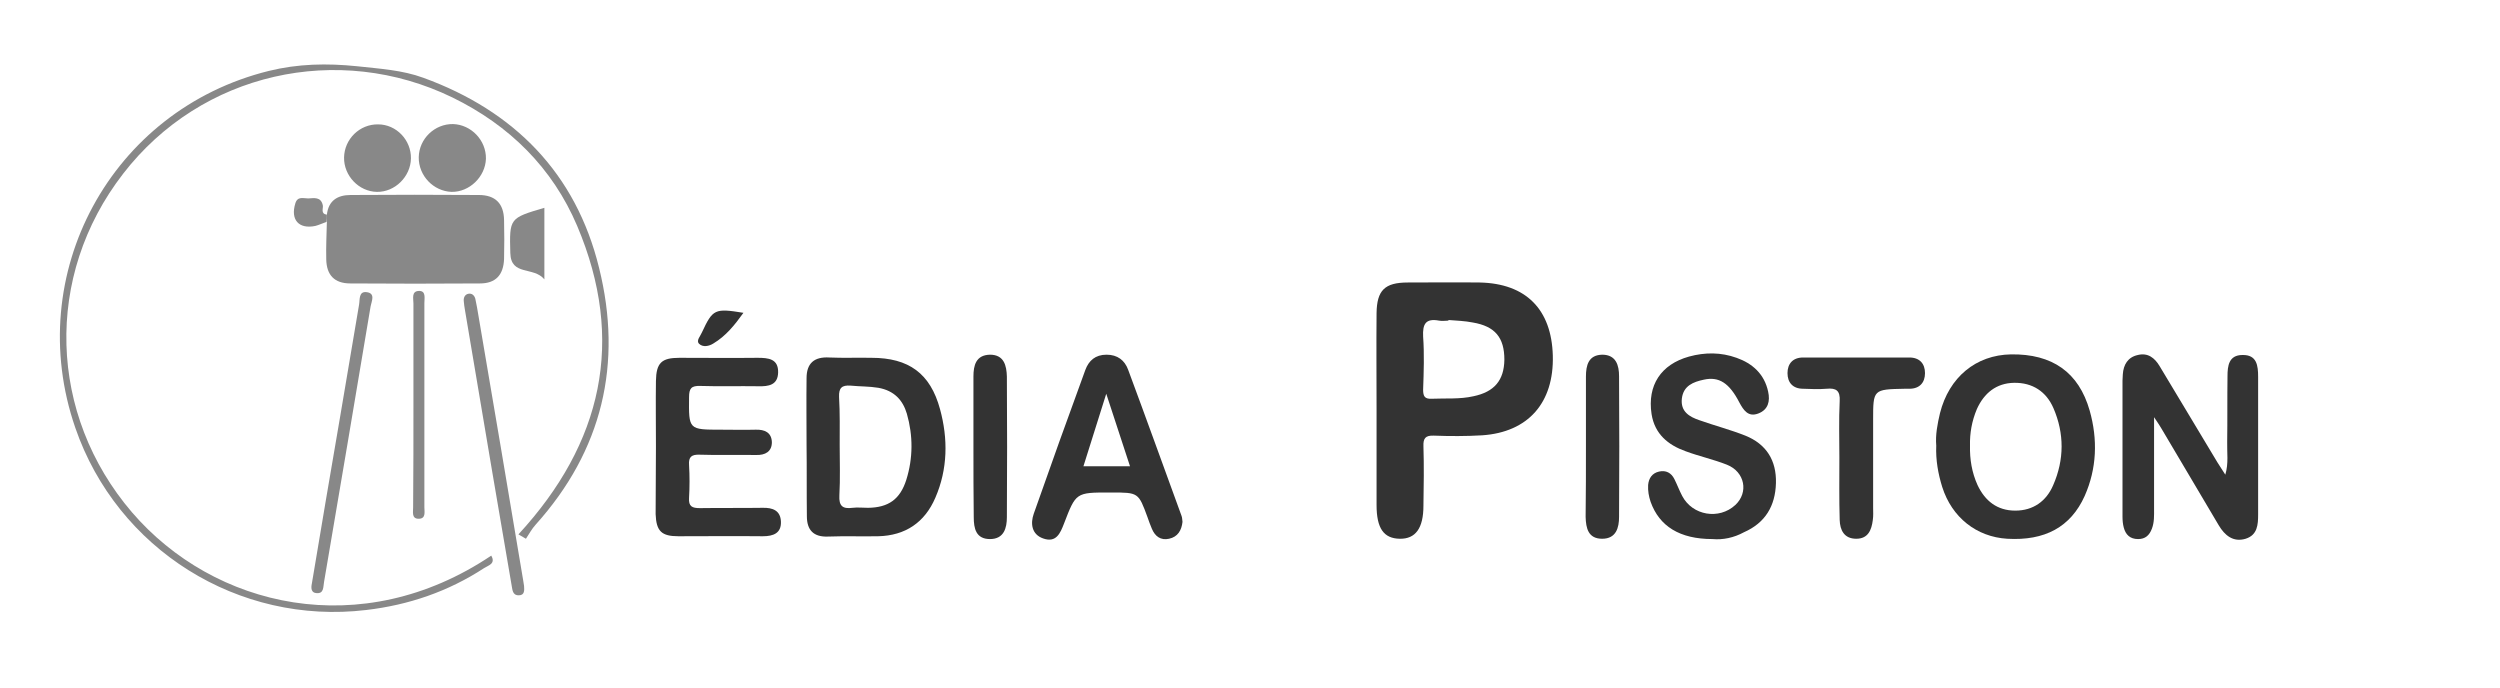 <?xml version="1.0" encoding="utf-8"?>
<!-- Generator: Adobe Illustrator 21.0.0, SVG Export Plug-In . SVG Version: 6.00 Build 0)  -->
<svg version="1.1" id="Calque_1" xmlns="http://www.w3.org/2000/svg" xmlns:xlink="http://www.w3.org/1999/xlink" x="0px" y="0px"
	 viewBox="0 0 800 220" style="enable-background:new 0 0 800 220;" xml:space="preserve">
<style type="text/css">
	.st0{fill:#333;}
	.st1{fill:#888;}
</style>
<g>
	<path class="st0" d="M440.5,131.2c0-10.3-0.1-20.6,0-31c0.1-7.3,2.6-9.8,10-9.8c7.7,0,15.3-0.1,23,0c14.8,0.3,23,8.6,23.4,23.4
		c0.4,15.1-7.9,24.5-22.6,25.5c-5.1,0.3-10.3,0.3-15.5,0.1c-2.7-0.1-3.4,0.9-3.3,3.4c0.2,6.3,0.1,12.6,0,19c0,7.2-2.5,10.7-7.6,10.6
		c-5.1-0.1-7.4-3.3-7.4-10.8C440.5,151.5,440.5,141.4,440.5,131.2z M463.5,102.4c0,0.1,0,0.1,0,0.2c-1,0-2,0.2-3,0
		c-4.3-0.8-5.3,1.1-5.1,5.1c0.4,5.6,0.2,11.3,0,17c0,2.1,0.5,3,2.7,2.9c4.5-0.2,9,0.2,13.4-0.8c6.7-1.4,9.8-5.1,9.9-11.7
		c0-7.1-3-10.7-10.1-11.9C468.8,102.7,466.1,102.6,463.5,102.4z"/>
	<path class="st0" d="M689.3,133.5c0,10.8,0,20,0,29.3c0,2.2,0.1,4.3-0.7,6.4c-0.8,2.1-2.1,3.3-4.4,3.3c-2.6,0-4-1.4-4.6-3.7
		c-0.3-1.1-0.4-2.3-0.4-3.5c0-14.5,0-29,0-43.5c0-0.7,0.1-1.3,0.1-2c0.2-3.1,1.6-5.5,4.8-6.2c3.2-0.8,5.4,0.9,7,3.6
		c6.2,10.3,12.3,20.5,18.5,30.8c0.7,1.1,1.4,2.2,2.5,3.9c1.1-3.7,0.5-7.1,0.6-10.5c0.1-7,0-14,0.1-21c0-3.3,0.4-6.8,4.8-6.8
		c4.6-0.1,5,3.4,5,7c0,14.7,0,29.3,0,44c0,3.3-0.2,6.6-4,7.8c-4,1.2-6.7-1.1-8.6-4.3c-6.1-10.3-12.2-20.6-18.3-30.9
		C691.2,136.3,690.7,135.6,689.3,133.5z"/>
	<path class="st0" d="M258.1,142.5c0-7.2-0.1-14.3,0-21.5c0-4.7,2.4-6.9,7.3-6.6c4.5,0.2,9,0,13.5,0.1c11.9,0,18.8,5,21.9,16.4
		c2.6,9.5,2.5,19.2-1.5,28.4c-3.4,7.9-9.6,12.1-18.3,12.3c-5.3,0.1-10.7-0.1-16,0.1c-4.7,0.2-6.8-2.1-6.8-6.5
		C258.1,157.5,258.2,150,258.1,142.5C258.1,142.5,258.1,142.5,258.1,142.5z M268.7,142.5c0,5.3,0.2,10.7-0.1,16
		c-0.2,3.5,1.1,4.4,4.2,4c1.6-0.2,3.3,0,5,0c6.5-0.1,10.2-2.7,12.2-8.9c2.2-7,2.2-14.2,0.2-21.2c-1.3-4.4-4.1-7.4-9.1-8.3
		c-3-0.5-5.9-0.4-8.9-0.7c-2.8-0.2-3.8,0.7-3.7,3.6C268.8,132.2,268.7,137.4,268.7,142.5z"/>
	<path class="st0" d="M619.6,142.6c-0.3-3.5,0.4-7,1.2-10.4c2.9-11.5,11.5-18.6,22.7-18.8c13.2-0.2,21.7,5.7,25.2,18
		c2.6,9.2,2.3,18.5-1.6,27.3c-4.5,10-12.8,14.4-24.8,13.7c-9.8-0.6-17.7-6.8-20.8-16.6C620.2,151.6,619.4,147.2,619.6,142.6z
		 M630.4,142.6c-0.1,4.4,0.6,8.6,2.4,12.6c2.4,5.1,6.3,8.2,12.1,8.2c5.7,0,9.9-3,12.1-8.1c3.6-8.2,3.6-16.6,0.1-24.7
		c-2.3-5.3-6.7-8.2-12.6-8.1c-5.7,0.1-9.6,3.3-11.9,8.4C631,134.7,630.3,138.6,630.4,142.6z"/>
	<path class="st1" d="M165.9,171c26.9-29.2,34.3-62.1,18.8-98.7c-7.9-18.6-21.7-32.2-39.9-41.1c-36.6-17.8-80.4-8-105.4,24.4
		C14,88.4,15.5,132.7,42.2,163.9c26.2,30.5,73.4,41.8,115,13.9c1.5,2.6-0.9,3.1-2.3,4c-11.5,7.5-24.1,11.8-37.7,13.4
		c-40.9,4.9-79.7-19.4-93.1-58.3C7.1,87.7,35.5,35.2,86,22.7c9.3-2.3,18.6-2.5,28.3-1.5c7.2,0.8,14.4,1.2,21.2,3.7
		c29.1,10.6,48.8,30.6,56.2,60.8c7.6,30.6,1.1,58.4-20.3,82.2c-1.2,1.3-2.1,3-3.1,4.5C167.5,171.9,166.7,171.5,165.9,171z"/>
	<path class="st0" d="M548,172.5c-10.5,0-17-4.1-19.8-11.9c-0.6-1.8-0.9-3.5-0.8-5.4c0.2-2.2,1.3-3.8,3.5-4.3
		c2.2-0.5,3.9,0.4,4.9,2.4c0.9,1.8,1.6,3.7,2.5,5.4c3.3,6.3,11.8,7.7,17,2.9c4.3-4,3.1-10.6-2.7-12.9c-4.3-1.7-8.9-2.7-13.2-4.3
		c-5.6-2-9.9-5.5-10.9-11.9c-1.4-9.2,3-15.9,12-18.4c5.1-1.4,10.2-1.4,15.2,0.4c5.1,1.8,8.9,5.2,10.1,10.8c0.7,3.1,0,5.8-3.1,7
		c-3.3,1.3-4.8-1.1-6.1-3.5c-3.2-6.2-6.5-8.4-11.4-7.3c-3.3,0.7-6.5,1.9-7,6c-0.5,4.2,2.4,5.9,5.7,7c4.8,1.7,9.8,3,14.6,4.9
		c6.7,2.7,10,7.9,9.8,15.2c-0.2,7.3-3.4,12.7-10.2,15.7C554.8,172.1,551.3,172.8,548,172.5z"/>
	<path class="st0" d="M209.9,142.9c0-7-0.1-14,0-21c0.1-5.8,1.8-7.4,7.5-7.4c8.3,0,16.7,0.1,25,0c3.5,0,6.7,0.3,6.6,4.7
		c-0.1,4-3,4.5-6.4,4.4c-6.2-0.1-12.3,0.1-18.5-0.1c-2.9-0.1-3.6,0.8-3.6,3.6c-0.1,10.4-0.2,10.4,10.3,10.4c3.7,0,7.3,0.1,11,0
		c2.9-0.1,5.1,0.9,5.2,4c0,3-2.1,4.2-5.1,4.1c-6-0.1-12,0.1-18-0.1c-2.6-0.1-3.6,0.7-3.4,3.3c0.2,3.5,0.2,7,0,10.5
		c-0.2,2.8,1,3.3,3.5,3.3c6.7-0.1,13.3,0,20-0.1c3.3-0.1,5.8,0.9,5.9,4.5c0.1,3.6-2.4,4.6-5.8,4.6c-9-0.1-18,0-27,0
		c-5.4,0-7.1-1.6-7.3-7.1C209.8,157.2,209.9,150,209.9,142.9z"/>
	<path class="st0" d="M378.4,167c-0.3,2.7-1.5,4.8-4.3,5.4c-2.7,0.6-4.5-0.8-5.5-3.2c-0.5-1.2-1-2.5-1.4-3.7
		c-2.9-7.9-2.9-7.9-11.6-7.9c-0.2,0-0.3,0-0.5,0c-10.8,0-10.8,0-14.6,9.9c-1.2,3.1-2.5,6.3-6.7,4.8c-3.7-1.3-4.1-4.8-3-7.9
		c5.4-15.4,10.9-30.7,16.5-46c1.1-3,3.2-4.9,6.8-4.9c3.5,0,5.8,1.8,6.9,4.8c5.8,15.6,11.4,31.2,17.1,46.8
		C378.3,165.6,378.3,166.3,378.4,167z M346.7,149.2c5.1,0,9.8,0,14.9,0c-2.5-7.7-4.9-15-7.6-23.2C351.3,134.5,349,141.8,346.7,149.2
		z"/>
	<path class="st0" d="M588.6,146.4c0-6-0.2-12,0.1-18c0.2-3.4-1.1-4.3-4.2-4c-2.5,0.2-5,0.1-7.5,0c-3.3,0-5-2-5-5c0-3,1.7-5,5-5
		c11.3,0,22.7,0,34,0c3.3,0,5,2,5,5c0,3-1.7,5-5,5c-0.5,0-1,0-1.5,0c-10.1,0.2-10.1,0.2-10.1,10c0,9.3,0,18.7,0,28
		c0,1.3,0.1,2.7-0.1,4c-0.4,3.2-1.5,6-5.3,6c-3.9,0-5.2-2.8-5.3-6C588.5,159.8,588.6,153.1,588.6,146.4
		C588.6,146.4,588.6,146.4,588.6,146.4z"/>
	<path class="st0" d="M311.5,143c0-7.5,0-15,0-22.5c0-3.6,0.8-6.9,5.3-7c4.5,0,5.3,3.5,5.4,7c0.1,15,0.1,30,0,45c0,3.4-0.9,7-5.4,7
		c-4.5,0-5.2-3.4-5.2-7C311.5,158,311.5,150.5,311.5,143z"/>
	<path class="st0" d="M507.5,142.5c0-7.3,0-14.7,0-22c0-3.6,0.8-6.9,5.2-7c4.5,0,5.4,3.5,5.4,6.9c0.1,15,0.1,30,0,45
		c0,3.4-0.9,7-5.4,7c-4.5,0-5.2-3.4-5.3-7C507.5,157.8,507.5,150.2,507.5,142.5z"/>
	<path class="st0" d="M237.9,100.1c-2.8,3.9-5.6,7.4-9.6,9.8c-1.4,0.9-3.4,1.3-4.6,0.1c-1-1,0.4-2.4,0.9-3.6
		C228.1,98.9,228.7,98.6,237.9,100.1z"/>
	<g id="Camera">
		<path class="st1" d="M104.6,68.7c0.5-4.5,3.4-6.3,7.6-6.3c13.7-0.1,27.3-0.1,41,0c5.3,0,8,2.7,8.1,8c0.1,4.2,0.1,8.3,0,12.5
			c-0.2,5.1-2.7,7.8-7.7,7.8c-13.8,0.1-27.7,0.1-41.5,0c-5.1,0-7.6-2.7-7.7-7.7c-0.1-4,0.1-8,0.2-12
			C104.5,70.2,104.5,69.5,104.6,68.7z"/>
		<path class="st1" d="M167.7,187.5c0.1,1.4,0.2,3-1.7,3c-2.1,0-2-1.9-2.3-3.3c-2.1-12.1-4.1-24.2-6.2-36.3
			c-2.9-17.2-5.8-34.4-8.7-51.6c-0.2-1-0.3-2-0.4-3c-0.1-1.1,0.4-2.1,1.5-2.3c1.1-0.2,1.9,0.5,2.2,1.6c0.4,1.8,0.7,3.6,1,5.4
			c4.8,28.2,9.6,56.4,14.3,84.6C167.5,186.2,167.6,186.8,167.7,187.5z"/>
		<path class="st1" d="M99.8,186.7c3-17.9,6-35.8,9.1-53.7c2-11.8,4-23.7,6-35.5c0.3-1.6-0.2-4.4,2.5-4c2.8,0.4,1.5,2.9,1.2,4.5
			c-4.9,29.4-9.9,58.8-14.9,88.2c-0.3,1.6,0,3.8-2.4,3.6C99.5,189.7,99.5,188.1,99.8,186.7z"/>
		<path class="st1" d="M144.5,61.4c-5.8-0.2-10.6-5.2-10.5-11.1c0.1-5.9,5.1-10.7,11-10.6c5.8,0.2,10.6,5.2,10.5,11.1
			C155.3,56.6,150.2,61.5,144.5,61.4z"/>
		<path class="st1" d="M131.5,50.7c-0.1,5.8-5.1,10.8-10.9,10.7c-5.8-0.1-10.6-5.2-10.5-11c0.1-5.9,5-10.7,10.9-10.6
			C126.8,39.8,131.6,44.8,131.5,50.7z"/>
		<path id="CameraLens" class="st1" d="M174.2,66.5c0,7.4,0,14.5,0,22.9c-3.4-4.2-10.7-1-10.9-8.4C163,69.8,163,69.8,174.2,66.5z"/>
		<path class="st1" d="M132.3,129c0-10.6,0-21.3,0-31.9c0-1.5-0.7-3.9,1.7-4c2.4-0.1,1.8,2.3,1.8,3.9c0,21.8,0,43.5,0,65.3
			c0,1.5,0.6,3.8-2,3.7c-2.1-0.1-1.6-2.2-1.6-3.6C132.3,151.2,132.3,140.1,132.3,129z"/>
		<path class="st1" d="M104.6,68.7c0,0.8,0,1.6-0.1,2.3c-1.2,0.4-2.4,1-3.6,1.3c-5.3,1.1-8-2-6.4-7.2c0.7-2.4,2.6-1.6,4.1-1.6
			c1.9-0.1,4.1-0.6,4.7,2.2C103.5,66.7,102.5,68.4,104.6,68.7z"/>
	</g>
</g>
</svg>
